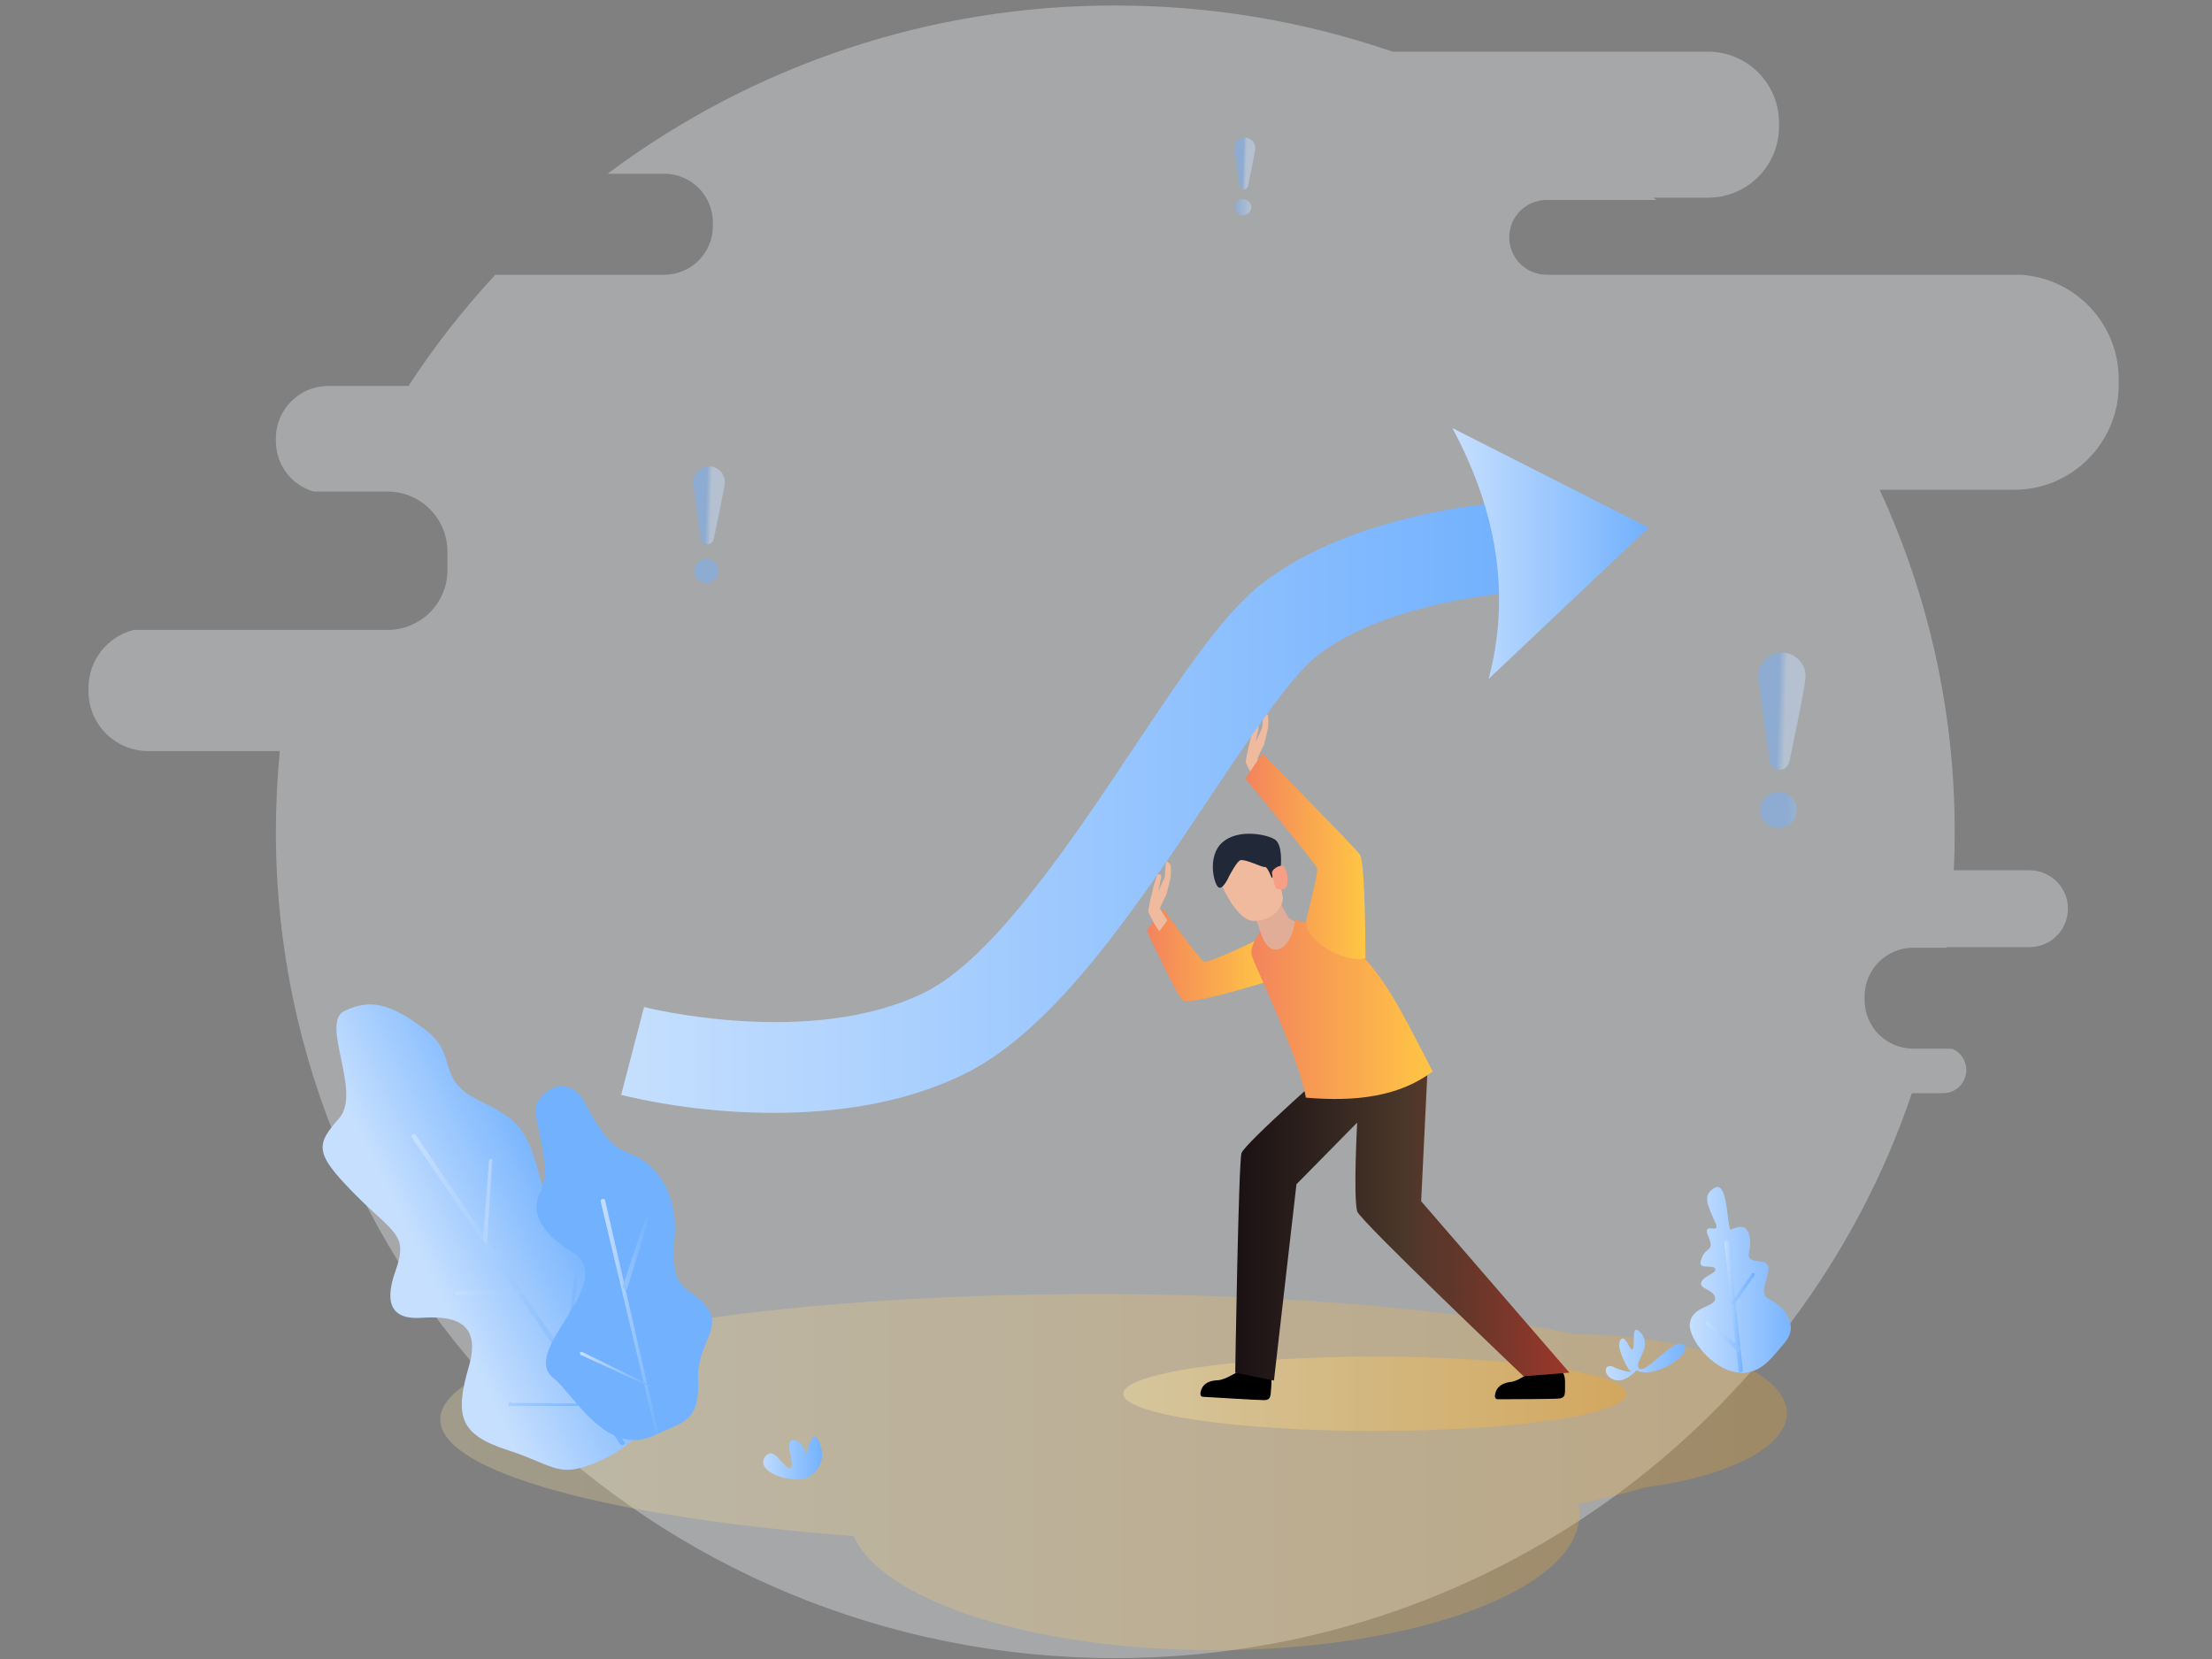 <?xml version="1.0" encoding="UTF-8"?>
<svg width="400px" height="300px" viewBox="0 0 400 300" version="1.1" xmlns="http://www.w3.org/2000/svg" xmlns:xlink="http://www.w3.org/1999/xlink">
    <rect x="0" y="0" width="400" height="300" fill="#808080" stroke="none"/>
    <title>画板备份 5</title>
    <defs>
        <linearGradient x1="-0.008%" y1="49.922%" x2="99.996%" y2="49.922%" id="linearGradient-1">
            <stop stop-color="#F9E7A8" offset="0%"></stop>
            <stop stop-color="#F5A623" offset="100%"></stop>
        </linearGradient>
        <linearGradient x1="31.218%" y1="59.134%" x2="66.526%" y2="36.89%" id="linearGradient-2">
            <stop stop-color="#C6DFFE" offset="0%"></stop>
            <stop stop-color="#72B1FE" offset="100%"></stop>
        </linearGradient>
        <linearGradient x1="-0.008%" y1="49.993%" x2="99.982%" y2="49.993%" id="linearGradient-3">
            <stop stop-color="#C6DFFE" offset="0%"></stop>
            <stop stop-color="#72B1FE" offset="100%"></stop>
        </linearGradient>
        <linearGradient x1="-0.023%" y1="50%" x2="100.144%" y2="50%" id="linearGradient-4">
            <stop stop-color="#C6DFFE" offset="0%"></stop>
            <stop stop-color="#72B1FE" offset="100%"></stop>
        </linearGradient>
        <linearGradient x1="-1091.446%" y1="13.402%" x2="-986.29%" y2="13.402%" id="linearGradient-5">
            <stop stop-color="#C6DFFE" offset="0%"></stop>
            <stop stop-color="#72B1FE" offset="100%"></stop>
        </linearGradient>
        <linearGradient x1="-0.055%" y1="50.008%" x2="99.977%" y2="50.008%" id="linearGradient-6">
            <stop stop-color="#C6DFFE" offset="0%"></stop>
            <stop stop-color="#72B1FE" offset="100%"></stop>
        </linearGradient>
        <linearGradient x1="0.078%" y1="50.259%" x2="100.014%" y2="50.259%" id="linearGradient-7">
            <stop stop-color="#C6DFFE" offset="0%"></stop>
            <stop stop-color="#72B1FE" offset="100%"></stop>
        </linearGradient>
        <linearGradient x1="0.01%" y1="49.964%" x2="99.837%" y2="49.964%" id="linearGradient-8">
            <stop stop-color="#C6DFFE" offset="0%"></stop>
            <stop stop-color="#72B1FE" offset="100%"></stop>
        </linearGradient>
        <linearGradient x1="0%" y1="49.877%" x2="99.987%" y2="49.877%" id="linearGradient-9">
            <stop stop-color="#C6DFFE" offset="0%"></stop>
            <stop stop-color="#72B1FE" offset="100%"></stop>
        </linearGradient>
        <linearGradient x1="0.004%" y1="50%" x2="99.996%" y2="50%" id="linearGradient-10">
            <stop stop-color="#C6DFFE" offset="0%"></stop>
            <stop stop-color="#72B1FE" offset="100%"></stop>
        </linearGradient>
        <linearGradient x1="6.46682808e-13%" y1="50%" x2="100%" y2="50%" id="linearGradient-11">
            <stop stop-color="#C6DFFE" offset="0%"></stop>
            <stop stop-color="#72B1FE" offset="100%"></stop>
        </linearGradient>
        <linearGradient x1="0.011%" y1="49.961%" x2="100.008%" y2="49.961%" id="linearGradient-12">
            <stop stop-color="#C6DFFE" offset="0%"></stop>
            <stop stop-color="#72B1FE" offset="100%"></stop>
        </linearGradient>
        <linearGradient x1="0%" y1="50%" x2="100%" y2="50%" id="linearGradient-13">
            <stop stop-color="#F9E7A8" offset="0%"></stop>
            <stop stop-color="#F5A623" offset="100%"></stop>
        </linearGradient>
        <linearGradient x1="1.28314715e-13%" y1="49.89%" x2="100%" y2="49.89%" id="linearGradient-14">
            <stop stop-color="#F3835D" offset="0%"></stop>
            <stop stop-color="#FFC644" offset="100%"></stop>
        </linearGradient>
        <linearGradient x1="0.033%" y1="49.974%" x2="100%" y2="49.974%" id="linearGradient-15">
            <stop stop-color="#1A1114" offset="0%"></stop>
            <stop stop-color="#30231E" offset="25%"></stop>
            <stop stop-color="#4A372A" offset="50%"></stop>
            <stop stop-color="#5A372A" offset="59%"></stop>
            <stop stop-color="#60372A" offset="66%"></stop>
            <stop stop-color="#98372A" offset="98%"></stop>
        </linearGradient>
        <linearGradient x1="0.004%" y1="50.013%" x2="100%" y2="50.013%" id="linearGradient-16">
            <stop stop-color="#F3835D" offset="0%"></stop>
            <stop stop-color="#FFC644" offset="100%"></stop>
        </linearGradient>
        <linearGradient x1="0.184%" y1="49.995%" x2="100%" y2="49.995%" id="linearGradient-17">
            <stop stop-color="#F3835D" offset="0%"></stop>
            <stop stop-color="#FFC644" offset="100%"></stop>
        </linearGradient>
        <linearGradient x1="-8.83649715e-15%" y1="50%" x2="100%" y2="50%" id="linearGradient-18">
            <stop stop-color="#C6DFFE" offset="0%"></stop>
            <stop stop-color="#72B1FE" offset="100%"></stop>
        </linearGradient>
        <linearGradient x1="0%" y1="49.89%" x2="100%" y2="49.89%" id="linearGradient-19">
            <stop stop-color="#C6DFFE" offset="0%"></stop>
            <stop stop-color="#72B1FE" offset="100%"></stop>
        </linearGradient>
        <linearGradient x1="84.863%" y1="166.726%" x2="46.805%" y2="74.587%" id="linearGradient-20">
            <stop stop-color="#C6DFFE" offset="0%"></stop>
            <stop stop-color="#72B1FE" offset="100%"></stop>
        </linearGradient>
        <linearGradient x1="57.808%" y1="45.943%" x2="41.547%" y2="44.732%" id="linearGradient-21">
            <stop stop-color="#C6DFFE" offset="0%"></stop>
            <stop stop-color="#72B1FE" offset="100%"></stop>
        </linearGradient>
        <linearGradient x1="101.562%" y1="221.932%" x2="63.648%" y2="130.142%" id="linearGradient-22">
            <stop stop-color="#C6DFFE" offset="0%"></stop>
            <stop stop-color="#72B1FE" offset="100%"></stop>
        </linearGradient>
        <linearGradient x1="57.459%" y1="42.316%" x2="41.055%" y2="41.105%" id="linearGradient-23">
            <stop stop-color="#C6DFFE" offset="0%"></stop>
            <stop stop-color="#72B1FE" offset="100%"></stop>
        </linearGradient>
        <linearGradient x1="99.473%" y1="13.267%" x2="-0.87%" y2="10.257%" id="linearGradient-24">
            <stop stop-color="#C6DFFE" offset="0%"></stop>
            <stop stop-color="#72B1FE" offset="100%"></stop>
        </linearGradient>
        <linearGradient x1="57.838%" y1="38.284%" x2="41.311%" y2="37.064%" id="linearGradient-25">
            <stop stop-color="#C6DFFE" offset="0%"></stop>
            <stop stop-color="#72B1FE" offset="100%"></stop>
        </linearGradient>
    </defs>
    <g id="画板备份-5" stroke="none" stroke-width="1" fill="none" fill-rule="evenodd">
        <g id="资源-6" transform="translate(16, 1)">
            <path d="M185.68,0 C152.589,-0.077 120.368,10.599 93.87,30.42 L104.12,30.42 C106.451,30.42 108.687,31.347 110.335,32.995 C111.984,34.643 112.91,36.879 112.91,39.21 L112.91,39.21 L112.91,39.89 C112.91,44.745 108.975,48.68 104.12,48.68 L73.58,48.68 C67.777,54.928 62.518,61.659 57.86,68.8 L43.35,68.8 C38.124,68.806 33.89,73.044 33.89,78.27 L33.89,78.8 C33.887,83.017 36.677,86.726 40.73,87.89 L54.09,87.89 C60.063,87.896 64.904,92.737 64.91,98.71 L64.91,98.71 L64.91,102.09 C64.91,108.066 60.066,112.91 54.09,112.91 L8.18,112.91 C3.372,114.12 0,118.443 0,123.4 L0,124 C0,129.976 4.844,134.82 10.82,134.82 L34.6,134.82 C34.133,139.634 33.897,144.5 33.89,149.42 C33.89,231.94 101.89,298.84 185.68,298.84 C252.74,298.84 309.68,256.04 329.73,196.68 L335.42,196.68 C337.413,196.666 339.118,195.248 339.495,193.291 C339.872,191.334 338.815,189.383 336.97,188.63 L329.97,188.63 C325.119,188.63 321.186,184.701 321.18,179.85 L321.18,179.85 L321.18,179.17 C321.18,174.316 325.115,170.38 329.97,170.38 L336,170.38 L336,170.27 L351,170.27 C354.838,170.27 357.95,167.159 357.95,163.32 C357.95,159.482 354.838,156.37 351,156.37 L337.31,156.37 C337.423,154.07 337.477,151.737 337.47,149.37 C337.491,128.029 332.86,106.94 323.9,87.57 L348.2,87.57 C358.652,87.565 367.124,79.093 367.13,68.64 L367.13,67.58 C367.13,57.549 359.305,49.258 349.29,48.68 L263.68,48.68 C259.947,48.68 256.92,45.654 256.92,41.92 C256.92,38.187 259.947,35.16 263.68,35.16 L283.5,35.16 L283,34.75 L292.86,34.75 C296.267,34.75 299.535,33.396 301.943,30.986 C304.351,28.576 305.703,25.308 305.7,21.9 L305.7,21.19 C305.703,17.783 304.351,14.515 301.943,12.105 C299.535,9.695 296.267,8.34 292.86,8.34 L235.81,8.34 C219.678,2.8 202.737,-0.018 185.68,0 Z" id="背景" fill="#EDF0F4" opacity="0.35"></path>
            <path d="M182,233 C216.36,233 247.3,235.8 268.93,240.28 C290.08,240.42 307.12,246.76 307.12,254.55 C307.12,260.73 296.42,265.99 281.45,267.98 C277.87,269.04 273.85,270.03 269.45,270.98 C269.562,271.571 269.618,272.17 269.62,272.77 C269.62,286.37 240.04,297.4 203.56,297.4 C170.74,297.4 143.56,288.47 138.37,276.77 C94.58,273.45 63.61,265.26 63.61,255.69 C63.59,243.11 116.6,233 182,233 Z" id="形状结合" fill="url(#linearGradient-1)" opacity="0.27"></path>
            <path d="M93.25,262.82 C99.31,259.96 109.81,250.82 103.08,234.6 C96.73,218.17 86.23,227.28 82.93,216.35 C79.63,205.42 80.07,202.43 71.19,198.29 C62.31,194.15 67.27,190 60.83,185.14 C54.39,180.28 50.83,179.66 46.31,181.8 C41.79,183.94 49.52,196.47 45.31,201.24 C41.1,206.01 40.84,207.5 48,214.78 C55.16,222.06 57.93,222.12 55.53,228.78 C53.13,235.44 55.53,237.58 60.01,237.31 C64.49,237.04 71.43,237.02 68.78,246.12 C66.13,255.22 67.18,258.44 75.91,261.26 C84.64,264.08 84.91,266.72 93.28,262.8 L93.25,262.82 Z" id="路径" fill="url(#linearGradient-2)" fill-rule="nonzero"></path>
            <path d="M96.68,260.28 C96.579,260.328 96.464,260.334 96.359,260.297 C96.253,260.259 96.168,260.181 96.12,260.08 L58.5,204.73 C58.32,204.35 58.32,204.35 58.7,204.18 C59.08,204.01 59.08,204 59.26,204.38 L96.88,259.72 C97.06,260.1 97.06,260.1 96.68,260.28 Z" id="路径" fill="url(#linearGradient-3)" fill-rule="nonzero"></path>
            <path d="M72.09,223.77 C71.71,223.94 71.53,223.57 71.35,223.19 L72.44,208.8 C72.44,208.8 72.64,208.25 72.82,208.63 C72.82,208.63 73.37,208.83 73,209 L72.09,223.77 L72.09,223.77 Z M78.23,232.89 L66.81,233.19 C66.711,233.238 66.596,233.243 66.493,233.206 C66.39,233.168 66.306,233.091 66.26,232.99 C66.209,232.89 66.202,232.773 66.24,232.667 C66.278,232.562 66.357,232.476 66.46,232.43 L77.46,232.31 C78.22,231.96 78.39,232.31 78.19,232.89 L78.23,232.89 Z M86.92,245.45 L86.92,245.45 C86.54,245.63 86.37,245.25 86.19,244.87 L87.85,229.75 C87.85,229.75 88.05,229.19 88.23,229.57 C88.23,229.57 88.79,229.77 88.41,229.95 L86.92,245.45 Z M92,253.24 L76.26,253.24 C75.88,253.41 75.7,253.04 76.08,252.86 C75.9,252.48 76.28,252.3 76.46,252.68 L91.8,252.85 C92.18,252.67 92.18,252.67 91.98,253.23 L92,253.24 Z" id="形状" fill="url(#linearGradient-4)" fill-rule="nonzero"></path>
            <path d="M102.33,258.54 C107.63,256.04 110.44,256.11 110.24,248.81 C109.83,242.06 114.95,239.19 111.68,235.18 C108.41,231.17 105.18,233.18 105.98,223.07 C106.78,212.96 101.07,208.73 97.73,207.53 C94.39,206.33 92.73,203.85 89.73,198.36 C86.73,192.87 81.36,196.29 80.92,199.27 C80.48,202.25 84.04,209.82 81.68,214.63 C79.32,219.44 83.91,223.3 87.78,225.63 C91.65,227.96 89.3,232.78 87.16,236.1 C85.16,239.79 80.4,245.3 84.07,248.19 C87.74,251.08 93.65,262.64 102.35,258.54 L102.33,258.54 Z" id="路径" fill="url(#linearGradient-5)" fill-rule="nonzero"></path>
            <path d="M103.09,258.18 C102.99,258.231 102.873,258.238 102.767,258.201 C102.661,258.163 102.575,258.083 102.53,257.98 L92.66,216.39 C92.609,216.29 92.602,216.173 92.64,216.067 C92.678,215.962 92.757,215.876 92.86,215.83 C92.961,215.783 93.076,215.777 93.181,215.814 C93.287,215.852 93.372,215.93 93.42,216.03 L103.09,258.18 C103.29,257.62 103.47,258 103.09,258.18 Z" id="路径" fill="url(#linearGradient-6)" fill-rule="nonzero"></path>
            <path d="M97.34,232.22 L97.34,232.22 C96.78,232.02 96.78,232.02 96.6,231.64 L100.83,219 L101.21,218.82 L101.39,219.2 L97.39,232.2 L97.34,232.22 Z M101.42,249.72 L101.42,249.72 L89,244 L88.83,243.62 L89.2,243.44 L101.2,249.34 C101.62,249.16 101.8,249.54 101.42,249.72 Z" id="形状" fill="url(#linearGradient-7)" fill-rule="nonzero"></path>
            <path d="M128.27,266.56 C129.684,266.522 130.998,265.822 131.819,264.671 C132.64,263.52 132.874,262.05 132.45,260.7 C131.62,257.35 130.36,259.03 129.94,261.54 C129.52,264.05 130.36,260.28 127.85,259.45 C125.34,259.03 127.85,263.63 127.01,264.45 C125.76,264.86 124.09,260.26 122.41,262.35 C120.73,264.44 124.5,266.54 128.27,266.54 L128.27,266.56 Z" id="路径" fill="url(#linearGradient-8)" fill-rule="nonzero"></path>
            <path d="M298.76,247.21 C294.57,247.21 289.97,242.21 289.55,238.84 C289.55,235.08 294.15,235.5 294.15,233.84 C294.15,232.18 291.23,232.17 291.64,230.91 C292.05,229.65 294.57,229.24 294.15,228.4 C293.73,227.56 290.81,228.82 291.64,226.73 C292.48,224.22 294.15,225.48 292.9,222.55 C291.65,219.62 295.41,222.55 294.15,220.04 C292.9,217.11 291.64,215.04 294.15,213.76 C296.66,212.48 296.25,222.13 297.08,221.29 C298.34,220.87 300.01,220.04 300.43,222.97 C300.85,225.9 298.76,226.73 302.52,227.15 C305.87,227.57 301.27,232.59 303.78,233.84 C306.29,235.09 309.63,238.44 306.7,241.84 C304.19,244.77 302.52,247.28 298.76,247.28 L298.76,247.21 Z" id="路径" fill="url(#linearGradient-9)" fill-rule="nonzero"></path>
            <path d="M298.76,247.211 C298.87,247.211 298.976,247.166 299.054,247.087 C299.131,247.008 299.173,246.901 299.17,246.79 L296.66,223.79 C296.666,223.679 296.625,223.571 296.547,223.491 C296.469,223.411 296.361,223.367 296.25,223.37 C296.138,223.368 296.029,223.411 295.95,223.49 C295.871,223.57 295.827,223.678 295.83,223.79 L298.34,246.79 C298.337,246.903 298.381,247.011 298.46,247.09 C298.539,247.17 298.648,247.213 298.76,247.211 L298.76,247.211 Z" id="路径" fill="url(#linearGradient-10)" fill-rule="nonzero"></path>
            <path d="M298.34,243.44 L298.34,243.44 C298.76,243.03 298.76,243.03 298.76,242.61 L292.9,238 L292.48,238 L292.48,238.41 L298.34,243.44 Z M297.5,235.08 L297.5,235.08 L301.27,229.64 L301.27,229.22 L300.85,229.22 L297.08,234.66 L297.5,235.08 Z" id="形状" fill="url(#linearGradient-11)" fill-rule="nonzero"></path>
            <path d="M279.93,246.79 C279.93,246.79 281.6,248.05 285.79,245.95 C289.97,243.44 289.13,241.35 287.04,242.19 C284.95,243.03 281.19,247.63 280.35,246.37 C279.51,245.11 282.86,242.61 280.77,240.1 C278.68,237.59 279.93,243.03 279.09,243.03 C278.68,243.03 277.84,240.1 277,241.35 C276.16,242.6 278.26,246.35 278.68,246.79 C279.51,247.21 278.26,247.21 276.16,246.37 C274.07,245.12 273.65,247.63 275.75,248.46 C277.85,249.29 279.93,246.79 279.93,246.79 L279.93,246.79 Z" id="路径" fill="url(#linearGradient-12)" fill-rule="nonzero"></path>
            <ellipse id="椭圆形" fill="url(#linearGradient-13)" fill-rule="nonzero" opacity="0.41" cx="232.63" cy="251.04" rx="45.5" ry="6.72"></ellipse>
            <path d="M213.21,247.32 C213.65,247.32 214.05,248.01 213.89,249.63 C213.73,251.25 213.96,252.15 212.61,252.19 C211.44,252.19 203.73,251.71 201.61,251.59 C200.88,251.59 201.1,250.82 201.14,250.59 C201.32,249.81 201.96,248.64 204.3,248.59 C206.03,248.38 207.78,246.85 208.54,246.89 C209.3,246.93 209.59,247.67 210.81,247.67 C212.03,247.67 212.45,247.32 213.21,247.32 Z" id="路径" fill="#000000" fill-rule="nonzero"></path>
            <path d="M266.18,247 C266.62,247 267.06,247.63 267.01,249.26 C266.96,250.89 267.25,251.76 265.9,251.9 C264.74,252.01 257.01,252.01 254.9,252.03 C254.17,252.03 254.34,251.3 254.37,251.12 C254.49,250.32 255.06,249.12 257.37,248.87 C259.08,248.55 260.73,246.87 261.49,246.87 C262.25,246.87 262.59,247.58 263.81,247.5 C265.03,247.42 265.42,247 266.18,247 Z" id="路径" fill="#000000" fill-rule="nonzero"></path>
            <path d="M212.07,168 C211.499,166.134 210.832,164.298 210.07,162.5 L214.17,159.34 C215.002,161.281 215.947,163.171 217,165 C217.991,165.625 219.065,166.106 220.19,166.43 C219.07,172.29 216.06,173.57 211.25,170.43 C211.601,169.649 211.876,168.835 212.07,168 L212.07,168 Z" id="路径" fill="#E2AD96" fill-rule="nonzero"></path>
            <path d="M204,155.63 C204.11,154.32 205.56,152.29 209.05,151.12 C216,148.79 215.33,158.23 215.33,158.23 C215.33,158.23 216.02,161.09 215.99,161.47 C215.84,163.33 213.99,165.53 210.71,165.53 C207.43,165.53 203.85,157.63 204,155.63 Z" id="路径" fill="#EFBA9E" fill-rule="nonzero"></path>
            <path d="M215.59,155.78 C215.15,156.46 213.97,157.78 213.97,157.78 C213.97,157.78 213.16,155.63 212.75,155.78 C212.34,155.93 209.18,154.28 208.28,154.56 C207.66,154.76 206.28,157.41 206.28,157.41 C206.28,157.41 205.1,160.14 204.28,159.41 C203.46,158.68 202.28,153.72 205.09,151.29 C207.9,148.86 212.92,149.84 214.49,150.77 C216.06,151.7 215.59,155.78 215.59,155.78 Z" id="路径" fill="#212938" fill-rule="nonzero"></path>
            <path d="M214.06,156.58 C214.27,156.09 215.8,154.95 216.38,156 C216.96,157.05 217,159.22 216.38,159.69 C215.866,159.91 215.284,159.91 214.77,159.69 C214.66,159.63 213.85,157.06 214.06,156.58 Z" id="路径" fill="#F79E86" fill-rule="nonzero"></path>
            <path d="M213.51,176.38 C213.51,176.38 199,181 197.82,179.84 C196.64,178.68 191.36,167.29 191.36,167.29 L194.3,163.29 C194.3,163.29 200.5,172.06 201.66,172.86 C202.38,173.37 211.44,168.91 211.44,168.91 L213.51,176.38 Z" id="路径" fill="url(#linearGradient-14)" fill-rule="nonzero"></path>
            <path d="M267.8,247.22 L240.99,216.22 L242.13,192.76 L242.13,191.76 L226.13,190.76 C226.13,190.76 209.04,205.76 208.5,207.53 C207.96,209.3 207.37,247.24 207.37,247.24 L214.37,248.65 L218.44,213.15 L229.42,202 C229.42,202 228.7,215.28 229.42,218.05 C229.82,219.63 259.51,247.87 259.51,247.87 L267.8,247.22 Z" id="路径" fill="url(#linearGradient-15)" fill-rule="nonzero"></path>
            <path d="M243.07,192.75 C236.46,180 232.88,172 224.38,167.41 L218.23,165.3 C217.36,171.71 213.07,172.44 211.98,167.4 C211.98,167.4 209.88,170.02 210.36,171.78 C210.84,173.54 218.78,189.78 220.14,197.49 C229.34,198.28 237.12,197.24 243.07,192.75 Z" id="路径" fill="url(#linearGradient-16)" fill-rule="nonzero"></path>
            <path d="M211.25,140.38 C210.462,139.27 209.791,138.08 209.25,136.83 C209.409,135.736 209.626,134.651 209.9,133.58 C210.17,132.4 210.504,131.235 210.9,130.09 C211.06,130.04 211.6,130.09 211.61,130.43 C211.62,130.77 211.07,133.14 211.07,133.14 C211.07,133.14 212.22,130.73 212.27,130.49 C212.32,130.25 212.34,127.71 212.58,127.77 C212.909,127.887 213.176,128.132 213.32,128.45 C213.376,129.146 213.376,129.845 213.32,130.54 C213.32,130.54 212.63,133.59 212.56,133.7 C212.113,134.528 211.712,135.379 211.36,136.25 L212.71,138.45 L211.25,140.38 Z" id="路径" fill="#EFBA9E" fill-rule="nonzero"></path>
            <path d="M193.63,167.4 C192.842,166.29 192.171,165.1 191.63,163.85 C191.785,162.755 192.005,161.67 192.29,160.6 C192.549,159.417 192.883,158.251 193.29,157.11 C193.44,157.05 193.99,157.11 193.99,157.44 C193.99,157.77 193.45,160.15 193.45,160.15 C193.45,160.15 194.6,157.75 194.65,157.51 C194.7,157.27 194.72,154.73 194.96,154.78 C195.29,154.901 195.557,155.15 195.7,155.47 C195.762,156.166 195.762,156.865 195.7,157.56 C195.7,157.56 195.01,160.56 194.95,160.71 C194.498,161.54 194.094,162.394 193.74,163.27 L195.09,165.46 L193.63,167.4 Z" id="路径" fill="#EFBA9E" fill-rule="nonzero"></path>
            <path d="M230.92,172.29 C230.92,172.29 230.92,154.95 229.92,153.54 C228.92,152.13 212.27,135.28 212.27,135.28 L209.19,139.79 C209.19,139.79 221.97,155.19 222.19,156.06 C222.41,156.93 220.12,165.61 220.12,165.61 C220.13,169.3 227.08,173.2 230.92,172.29 Z" id="路径" fill="url(#linearGradient-17)" fill-rule="nonzero"></path>
            <path d="M124,200.24 C114.679,200.239 105.39,199.152 96.32,197 L100.46,181.11 C100.76,181.18 130.68,188.72 151.36,178.38 C163.66,172.23 177.66,151.25 188.91,134.38 C197.67,121.25 205.24,109.91 212.22,104.51 C228.78,91.7 255,89.89 256.09,89.82 L257.14,106.21 C256.93,106.21 234.81,107.8 222.27,117.5 C217.41,121.27 209.86,132.57 202.57,143.5 C189.57,162.93 174.9,184.96 158.7,193.06 C147.6,198.61 135,200.24 124,200.24 Z" id="路径" fill="url(#linearGradient-18)" fill-rule="nonzero"></path>
            <path d="M282.13,94.41 L246.64,76.41 C254.78,91.6 257.19,106.73 253.18,121.79 L282.13,94.41 Z" id="路径" fill="url(#linearGradient-19)" fill-rule="nonzero"></path>
            <g id="编组" opacity="0.47" transform="translate(301.255, 117.014)" fill-rule="nonzero">
                <circle id="椭圆形" fill="url(#linearGradient-20)" transform="translate(4.349, 28.459) rotate(-65.83) translate(-4.349, -28.459) " cx="4.349" cy="28.459" r="3.29"></circle>
                <path d="M0.745,4.147 C0.745,5.457 1.805,13.147 2.745,19.657 C2.877,20.521 3.609,21.167 4.483,21.192 C5.357,21.216 6.124,20.613 6.305,19.757 C7.665,13.287 9.215,5.707 9.245,4.397 C9.314,2.039 7.458,0.071 5.1,0.002 C2.742,-0.067 0.774,1.789 0.705,4.147 L0.745,4.147 Z" id="路径" fill="url(#linearGradient-21)"></path>
            </g>
            <g id="编组" opacity="0.47" transform="translate(108.826, 83.339)" fill-rule="nonzero">
                <circle id="椭圆形" fill="url(#linearGradient-22)" transform="translate(2.895, 18.907) rotate(-65.83) translate(-2.895, -18.907) " cx="2.895" cy="18.907" r="2.19"></circle>
                <path d="M0.524,2.761 C0.524,3.631 1.224,8.761 1.884,13.061 C1.974,13.634 2.46,14.06 3.039,14.075 C3.619,14.089 4.126,13.688 4.244,13.121 C5.144,8.831 6.174,3.801 6.244,2.921 C6.273,1.906 5.758,0.954 4.894,0.422 C4.029,-0.11 2.947,-0.141 2.054,0.342 C1.161,0.824 0.593,1.746 0.564,2.761 L0.524,2.761 Z" id="路径" fill="url(#linearGradient-23)"></path>
            </g>
            <g id="编组" opacity="0.47" transform="translate(207.22, 23.912)" fill-rule="nonzero">
                <circle id="椭圆形" fill="url(#linearGradient-24)" cx="1.58" cy="12.559" r="1.46"></circle>
                <path d="M0,1.769 C0,2.349 0.47,5.769 0.9,8.649 C0.962,9.037 1.297,9.323 1.69,9.323 C2.083,9.323 2.418,9.037 2.48,8.649 C3.09,5.779 3.77,2.409 3.79,1.829 C3.752,0.829 2.946,0.03 1.946,0.001 C0.947,-0.028 0.095,0.723 0,1.719 L0,1.769 Z" id="路径" fill="url(#linearGradient-25)"></path>
            </g>
        </g>
    </g>
</svg>